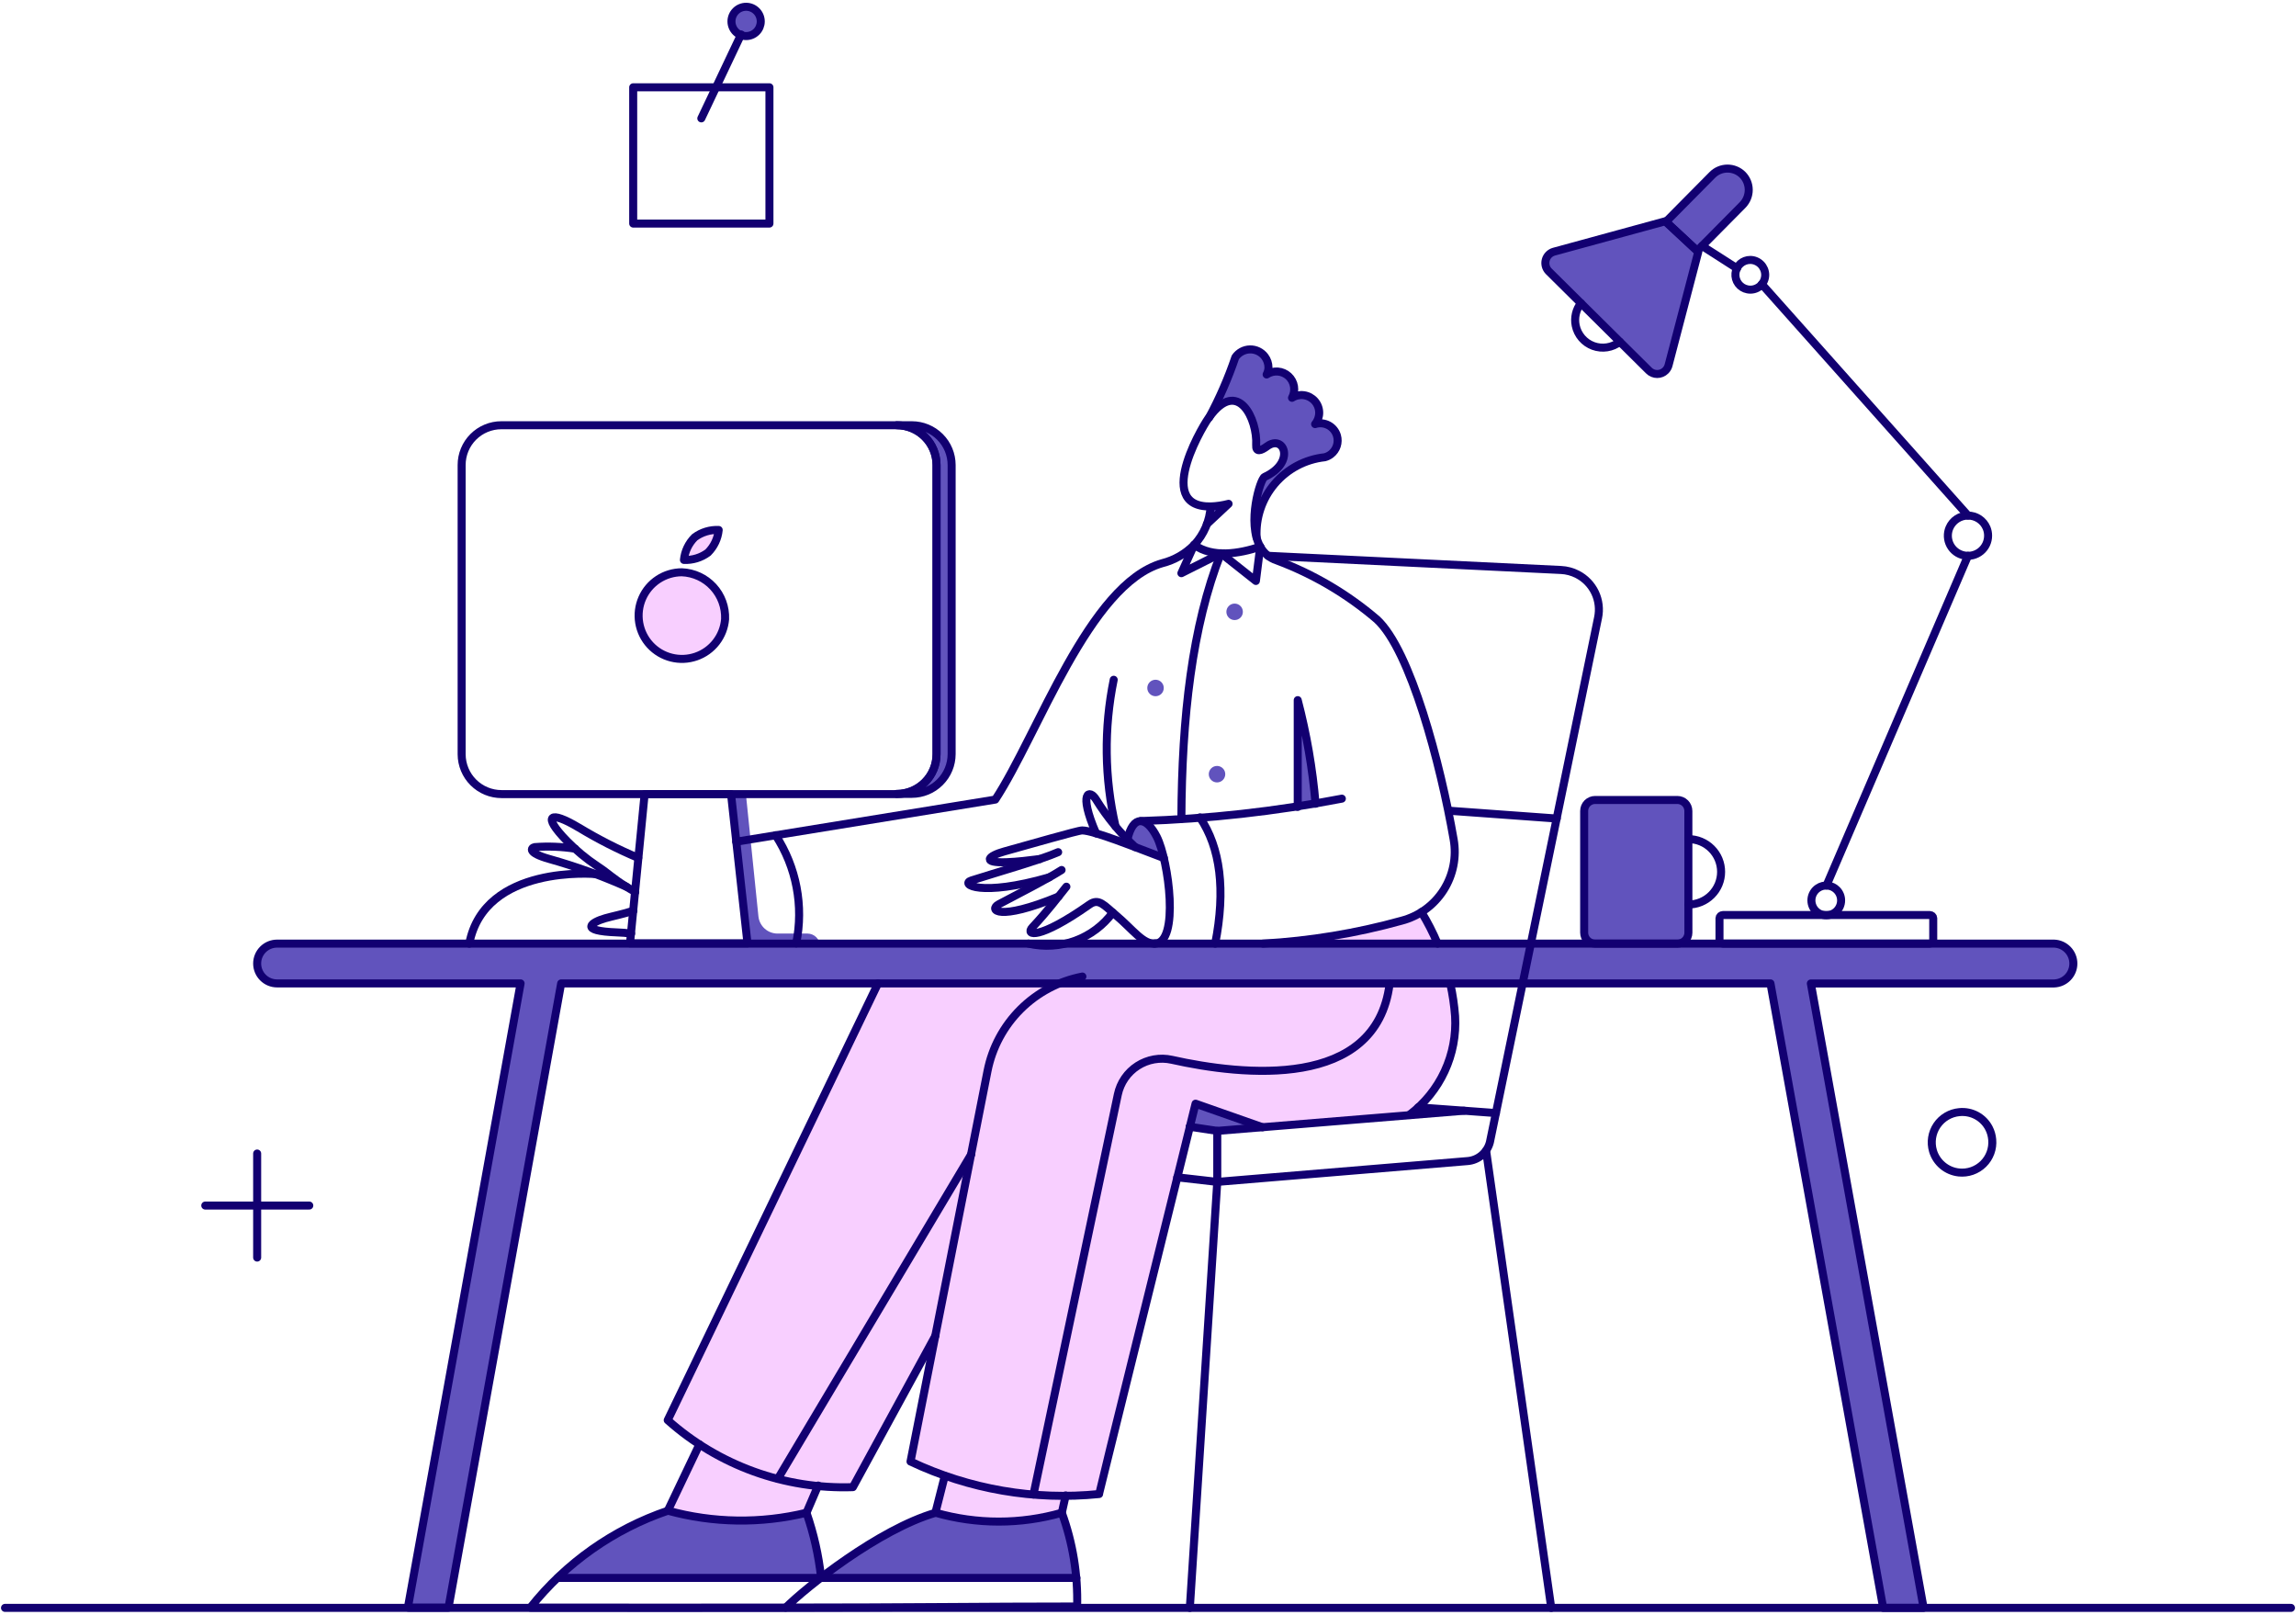 <svg width="458" height="322" viewBox="0 0 458 322" fill="none" xmlns="http://www.w3.org/2000/svg">
<path d="M283.538 181.88C277.811 185.408 259.653 187.743 251.937 188.173H286.737C285.821 186.002 284.752 183.899 283.538 181.88Z" fill="#F8CFFF"/>
<path d="M289.24 196.112H175.146L133.194 283.21C135.185 284.97 137.3 286.583 139.523 288.037L133.24 301.266C142.267 303.745 151.777 303.886 160.874 301.676L163.187 296.278C165.494 296.505 167.812 296.602 170.13 296.569L186.561 266.499L181.622 291.459C183.842 292.554 186.125 293.516 188.459 294.339L186.638 301.671C194.862 304.021 203.582 304.021 211.809 301.671L212.582 298.218C214.804 298.207 217.026 298.112 219.242 297.932L237.345 224.698L242.817 225.519L280.893 222.464C288.722 216.063 292.132 208.107 289.24 196.112Z" fill="#F8CFFF"/>
<path d="M144.64 123.471C144.503 125.144 143.881 126.74 142.851 128.065C141.821 129.391 140.427 130.387 138.84 130.933C137.253 131.479 135.541 131.551 133.914 131.14C132.287 130.729 130.815 129.854 129.677 128.62C128.539 127.386 127.786 125.847 127.508 124.192C127.231 122.537 127.441 120.836 128.114 119.299C128.787 117.761 129.893 116.453 131.297 115.534C132.702 114.615 134.343 114.125 136.022 114.123C138.404 114.221 140.65 115.26 142.266 117.013C143.882 118.766 144.736 121.089 144.64 123.471Z" fill="#F8CFFF"/>
<path d="M141.22 110.202C139.838 111.222 138.148 111.738 136.432 111.661C136.6 109.952 137.359 108.356 138.575 107.146C139.957 106.126 141.647 105.611 143.363 105.687C143.195 107.395 142.437 108.992 141.22 110.202Z" fill="#F8CFFF"/>
<path d="M241.494 101C241.418 102.198 241.175 103.38 240.774 104.511L245.152 100.407C243.962 100.757 242.734 100.956 241.494 101Z" fill="#6153BD"/>
<path d="M258.914 139.659V160.909C260.099 160.726 261.285 160.544 262.47 160.316C261.836 153.347 260.647 146.439 258.914 139.659Z" fill="#6153BD"/>
<path d="M232.329 171.169L226.766 169.117C226.121 168.563 225.497 167.985 224.896 167.384C226.36 161.046 230.277 163.417 232.329 171.169Z" fill="#6153BD"/>
<path d="M189.83 92.737V150.375C189.828 152.479 188.992 154.497 187.504 155.984C186.017 157.472 183.999 158.308 181.895 158.31H178.886C180.99 158.308 183.007 157.472 184.495 155.984C185.983 154.497 186.819 152.479 186.82 150.375V92.737C186.819 90.633 185.983 88.615 184.495 87.128C183.007 85.64 180.99 84.804 178.886 84.802H181.895C183.999 84.804 186.017 85.64 187.504 87.128C188.992 88.615 189.828 90.633 189.83 92.737Z" fill="#6153BD"/>
<path d="M161.056 186.171H155.128C154.178 186.18 153.258 185.834 152.549 185.202C151.839 184.57 151.39 183.696 151.288 182.751L148.79 158.36H145.78L149.109 188.73H163.564C163.571 188.396 163.512 188.064 163.389 187.754C163.266 187.444 163.082 187.161 162.848 186.923C162.615 186.684 162.336 186.495 162.028 186.366C161.72 186.237 161.39 186.171 161.056 186.171Z" fill="#6153BD"/>
<path d="M262.334 84.529C262.872 83.882 263.161 83.064 263.15 82.222C263.139 81.381 262.827 80.571 262.272 79.939C261.717 79.306 260.954 78.893 260.121 78.773C259.288 78.653 258.439 78.835 257.728 79.285C258.115 78.591 258.257 77.787 258.13 77.003C258.004 76.219 257.616 75.501 257.03 74.965C256.445 74.428 255.697 74.104 254.906 74.044C254.114 73.984 253.326 74.191 252.667 74.634C254.793 70.806 248.697 67.534 246.427 71.214C245.023 75.368 243.268 79.395 241.183 83.252C247.019 75.092 250.941 83.754 250.576 88.861C250.622 89.864 251.123 90.138 252.765 88.952C256.139 86.49 258.556 92.235 252.263 95.062C250.324 98.793 249.759 103.087 250.667 107.192C250.622 106.554 249.892 93.831 264.256 91.186C265 91.029 265.667 90.622 266.147 90.033C266.628 89.444 266.892 88.709 266.896 87.949C266.902 87.394 266.777 86.845 266.531 86.348C266.285 85.85 265.925 85.418 265.48 85.086C265.036 84.752 264.52 84.528 263.974 84.431C263.427 84.335 262.865 84.368 262.334 84.529Z" fill="#6153BD"/>
<path d="M247.924 122.012C247.924 122.448 247.751 122.866 247.443 123.175C247.134 123.483 246.716 123.656 246.28 123.656C245.844 123.656 245.426 123.483 245.118 123.175C244.809 122.866 244.636 122.448 244.636 122.012C244.636 121.576 244.809 121.158 245.118 120.85C245.426 120.541 245.844 120.368 246.28 120.368C246.716 120.368 247.134 120.541 247.443 120.85C247.751 121.158 247.924 121.576 247.924 122.012Z" fill="#6153BD"/>
<path d="M232.146 137.197C232.146 137.633 231.973 138.051 231.665 138.359C231.357 138.668 230.938 138.841 230.502 138.841C230.066 138.841 229.648 138.668 229.34 138.359C229.032 138.051 228.858 137.633 228.858 137.197C228.858 136.761 229.032 136.343 229.34 136.034C229.648 135.726 230.066 135.553 230.502 135.553C230.938 135.553 231.357 135.726 231.665 136.034C231.973 136.343 232.146 136.761 232.146 137.197Z" fill="#6153BD"/>
<path d="M244.413 154.388C244.413 154.824 244.24 155.242 243.931 155.55C243.623 155.859 243.205 156.032 242.769 156.032C242.333 156.032 241.915 155.859 241.607 155.55C241.298 155.242 241.125 154.824 241.125 154.388C241.125 153.952 241.298 153.534 241.607 153.226C241.915 152.917 242.333 152.744 242.769 152.744C243.205 152.744 243.623 152.917 243.931 153.226C244.24 153.534 244.413 153.952 244.413 154.388Z" fill="#6153BD"/>
<path d="M334.6 159.541H318.184C317.603 159.541 317.047 159.771 316.636 160.182C316.226 160.592 315.995 161.149 315.995 161.73V185.989C315.995 186.569 316.226 187.126 316.636 187.537C317.047 187.947 317.603 188.178 318.184 188.178H334.6C335.178 188.17 335.731 187.937 336.139 187.528C336.548 187.119 336.781 186.567 336.789 185.989V161.72C336.784 161.142 336.552 160.589 336.142 160.181C335.732 159.773 335.178 159.543 334.6 159.541Z" fill="#6153BD"/>
<path d="M332.2 44.12L309.993 50.185C309.597 50.293 309.236 50.503 308.946 50.794C308.656 51.086 308.448 51.448 308.342 51.844C308.236 52.241 308.236 52.659 308.341 53.056C308.447 53.453 308.655 53.815 308.944 54.106L328.917 73.897C329.134 74.115 329.392 74.288 329.677 74.406C329.961 74.524 330.266 74.585 330.574 74.585C330.882 74.585 331.187 74.524 331.471 74.406C331.756 74.288 332.014 74.115 332.231 73.897C332.521 73.606 332.731 73.245 332.838 72.848L338.766 50.23L332.2 44.12Z" fill="#6153BD"/>
<path d="M347.587 34.842C346.782 34.051 345.696 33.611 344.567 33.62C343.438 33.63 342.36 34.086 341.567 34.89L332.311 44.235L338.551 50.026L347.625 40.861C348.407 40.052 348.841 38.969 348.834 37.843C348.827 36.718 348.379 35.64 347.587 34.842Z" fill="#6153BD"/>
<path d="M151.754 4.28C151.753 4.664 151.676 5.043 151.529 5.397C151.381 5.751 151.165 6.073 150.893 6.343C150.621 6.614 150.299 6.828 149.944 6.974C149.589 7.12 149.209 7.195 148.826 7.194C148.442 7.193 148.063 7.116 147.709 6.969C147.355 6.821 147.033 6.605 146.763 6.333C146.492 6.061 146.278 5.739 146.132 5.384C145.986 5.029 145.911 4.649 145.912 4.266C145.914 3.491 146.224 2.749 146.773 2.202C147.322 1.656 148.065 1.35 148.84 1.352C149.615 1.354 150.357 1.663 150.903 2.213C151.45 2.762 151.756 3.505 151.754 4.28Z" fill="#6153BD"/>
<path d="M211.809 301.676C203.582 304.026 194.865 304.026 186.638 301.676C178.931 303.91 163.792 314.672 163.792 314.672H214.727C214.245 310.244 213.266 305.885 211.809 301.676Z" fill="#6153BD"/>
<path d="M160.874 301.676C151.778 303.886 142.266 303.745 133.24 301.266C124.976 303.975 117.452 308.564 111.261 314.672H163.746C163.107 310.276 162.147 305.932 160.874 301.676Z" fill="#6153BD"/>
<path d="M251.846 224.794L242.817 225.524L237.345 224.703L238.485 220.098L251.846 224.794Z" fill="#6153BD"/>
<path d="M409.758 188.178H55.264C54.212 188.178 53.203 188.596 52.459 189.34C51.715 190.084 51.297 191.093 51.297 192.145C51.297 193.197 51.715 194.206 52.459 194.95C53.203 195.694 54.212 196.112 55.264 196.112H103.847L81.484 319.916C81.446 320.142 81.431 320.372 81.439 320.6H89.464L111.938 196.112H353.169L375.65 320.646H383.675C383.63 320.418 383.63 320.19 383.584 319.926L361.223 196.122H409.758C410.787 196.086 411.761 195.652 412.476 194.912C413.191 194.172 413.59 193.183 413.59 192.154C413.59 191.126 413.191 190.137 412.476 189.397C411.761 188.657 410.787 188.213 409.758 188.178Z" fill="#6153BD"/>
<path d="M151.754 4.28C151.753 4.664 151.676 5.043 151.529 5.397C151.381 5.751 151.165 6.073 150.893 6.343C150.621 6.614 150.299 6.828 149.944 6.974C149.589 7.12 149.209 7.195 148.826 7.194C148.442 7.193 148.063 7.116 147.709 6.969C147.355 6.821 147.033 6.605 146.763 6.333C146.492 6.061 146.278 5.739 146.132 5.384C145.986 5.029 145.911 4.649 145.912 4.266C145.914 3.491 146.224 2.749 146.773 2.202C147.322 1.656 148.065 1.35 148.84 1.352C149.615 1.354 150.357 1.663 150.903 2.213C151.45 2.762 151.756 3.505 151.754 4.28Z" stroke="#120071" stroke-width="1.6"/>
<path d="M347.587 34.842C346.782 34.051 345.696 33.611 344.567 33.62C343.438 33.63 342.36 34.086 341.567 34.89L332.311 44.235L338.551 50.026L347.625 40.861C348.407 40.052 348.841 38.969 348.834 37.843C348.827 36.718 348.379 35.64 347.587 34.842Z" stroke="#120071" stroke-width="1.6" stroke-linejoin="round"/>
<path d="M409.758 188.178H55.264C54.212 188.178 53.203 188.596 52.459 189.34C51.715 190.084 51.297 191.093 51.297 192.145C51.297 193.197 51.715 194.206 52.459 194.95C53.203 195.694 54.212 196.112 55.264 196.112H103.847L81.484 319.916C81.446 320.142 81.431 320.372 81.439 320.6H89.464L111.938 196.112H353.169L375.65 320.646H383.675C383.63 320.418 383.63 320.19 383.584 319.926L361.223 196.122H409.758C410.787 196.086 411.761 195.652 412.476 194.912C413.191 194.172 413.59 193.183 413.59 192.154C413.59 191.126 413.191 190.137 412.476 189.397C411.761 188.657 410.787 188.213 409.758 188.178Z" stroke="#120071" stroke-width="1.6" stroke-linejoin="round"/>
<path d="M221.978 181.976C220.085 184.54 217.483 186.493 214.493 187.595C211.503 188.697 208.255 188.9 205.151 188.178" stroke="#120071" stroke-width="1.6" stroke-linecap="round" stroke-linejoin="round"/>
<path d="M118.84 174.315C118.84 174.315 96.666 172.266 93.611 188.178" stroke="#120071" stroke-width="1.6" stroke-linecap="round" stroke-linejoin="round"/>
<path d="M126.719 177.872C126.035 177.507 125.483 177.152 124.941 176.823C122.363 175.266 121.43 174.224 119.15 172.719C116.957 171.266 114.924 169.584 113.085 167.703C108.021 162.507 109.71 161.593 115.41 165.013L115.502 165.058C119.286 167.351 123.234 169.363 127.312 171.08" stroke="#120071" stroke-width="1.6" stroke-linecap="round" stroke-linejoin="round"/>
<path d="M124.941 176.823C119.959 174.62 114.826 172.775 109.581 171.303C105.16 170.06 105.933 169.064 106.662 168.932C109.356 168.727 112.064 168.834 114.733 169.251" stroke="#120071" stroke-width="1.6" stroke-linecap="round" stroke-linejoin="round"/>
<path d="M125.899 186.171C124.976 186.049 124.047 185.973 123.117 185.943C115.233 185.655 118.012 183.901 120.746 183.116C122.162 182.71 124.485 182.25 126.355 181.611" stroke="#120071" stroke-width="1.6" stroke-linecap="round" stroke-linejoin="round"/>
<path d="M296.442 229.446L309.438 320.646" stroke="#120071" stroke-width="1.6" stroke-linecap="round" stroke-linejoin="round"/>
<path d="M310.533 163.234L289.192 161.684" stroke="#120071" stroke-width="1.6" stroke-linecap="round" stroke-linejoin="round"/>
<path d="M212.581 298.222L211.809 301.676" stroke="#120071" stroke-width="1.6" stroke-linecap="round" stroke-linejoin="round"/>
<path d="M186.592 301.676L188.459 294.344" stroke="#120071" stroke-width="1.6" stroke-linecap="round" stroke-linejoin="round"/>
<path d="M163.199 296.25L160.874 301.676" stroke="#120071" stroke-width="1.6" stroke-linecap="round" stroke-linejoin="round"/>
<path d="M133.194 301.311L139.523 288.037" stroke="#120071" stroke-width="1.6" stroke-linecap="round" stroke-linejoin="round"/>
<path d="M186.592 266.382L170.13 296.569C156.558 297.035 143.328 292.251 133.194 283.21L175.146 196.112" stroke="#120071" stroke-width="1.6" stroke-linecap="round" stroke-linejoin="round"/>
<path d="M206.154 298.04L222.981 218.274C223.226 217.108 223.699 216.003 224.375 215.023C225.05 214.042 225.913 213.205 226.914 212.56C227.915 211.916 229.034 211.476 230.206 211.267C231.378 211.058 232.58 211.083 233.742 211.342C247.9 214.508 274.516 217.417 277.194 196.218" stroke="#120071" stroke-width="1.6" stroke-linecap="round" stroke-linejoin="round"/>
<path d="M146.853 167.854L198.539 159.454C207.067 146.494 217.195 116.475 231.873 112.304C234.28 111.69 236.472 110.429 238.211 108.656" stroke="#120071" stroke-width="1.6" stroke-linecap="round" stroke-linejoin="round"/>
<path d="M241.495 101C242.703 100.957 243.903 100.78 245.073 100.472L240.753 104.511" stroke="#120071" stroke-width="1.6" stroke-linecap="round" stroke-linejoin="round"/>
<path d="M251.39 109.016C252.095 110.312 253.269 111.291 254.673 111.752C261.967 114.474 268.727 118.455 274.646 123.512C281.399 129.709 287.366 152.415 289.967 167.379C290.596 170.897 289.875 174.523 287.948 177.532C286.02 180.541 283.029 182.713 279.57 183.613C270.549 186.118 261.285 187.647 251.937 188.173" stroke="#120071" stroke-width="1.6" stroke-linecap="round" stroke-linejoin="round"/>
<path d="M267.669 159.267C254.433 161.82 241.014 163.314 227.541 163.736" stroke="#120071" stroke-width="1.6" stroke-linecap="round" stroke-linejoin="round"/>
<path d="M262.425 160.28C261.832 153.305 260.642 146.394 258.868 139.623V160.918" stroke="#120071" stroke-width="1.6" stroke-linecap="round" stroke-linejoin="round"/>
<path d="M154.718 166.563C158.872 172.932 160.347 180.683 158.822 188.132" stroke="#120071" stroke-width="1.6" stroke-linecap="round" stroke-linejoin="round"/>
<path d="M211.079 169.938C207.568 171.488 198.585 174.044 193.751 175.592C191.471 176.312 195.529 178.921 209.301 174.954" stroke="#120071" stroke-width="1.6" stroke-linecap="round" stroke-linejoin="round"/>
<path d="M211.763 173.494C208.435 175.592 203.603 178.006 199.223 180.334C197.171 181.426 199.041 183.8 211.171 178.784" stroke="#120071" stroke-width="1.6" stroke-linecap="round" stroke-linejoin="round"/>
<path d="M212.721 176.823C210.801 179.194 209.138 181.494 205.926 184.94C204.431 186.546 207.177 187.52 217.326 180.38C219.198 179.062 220.206 180.507 222.662 182.569C225.909 185.293 228.088 188.451 230.459 188.132" stroke="#120071" stroke-width="1.6" stroke-linecap="round" stroke-linejoin="round"/>
<path d="M218.649 166.198C215.001 157.798 217.372 157.318 218.649 159.45C220.813 162.943 223.434 166.132 226.442 168.932" stroke="#120071" stroke-width="1.6" stroke-linecap="round" stroke-linejoin="round"/>
<path d="M224.896 167.384C226.034 162.44 228.671 162.795 230.75 166.87C233.15 171.584 235.338 188.178 230.322 188.178" stroke="#120071" stroke-width="1.6" stroke-linecap="round" stroke-linejoin="round"/>
<path d="M232.161 171.106C226.797 169.105 218.19 165.606 215.867 165.606C215.001 165.606 205.105 168.486 200.317 169.801C197.171 170.67 195.669 172.122 200.773 171.944C202.917 171.87 205.288 171.579 207.431 171.306" stroke="#120071" stroke-width="1.6" stroke-linecap="round" stroke-linejoin="round"/>
<path d="M222.16 135.56C220.182 145.216 220.307 155.186 222.525 164.79" stroke="#120071" stroke-width="1.6" stroke-linecap="round" stroke-linejoin="round"/>
<path d="M149.109 188.132H125.67L128.589 158.355H145.826L149.109 188.132Z" stroke="#120071" stroke-width="1.6" stroke-linecap="round" stroke-linejoin="round"/>
<path d="M144.64 123.471C144.503 125.144 143.881 126.74 142.851 128.065C141.821 129.391 140.427 130.387 138.84 130.933C137.253 131.479 135.541 131.551 133.914 131.14C132.287 130.73 130.815 129.854 129.677 128.62C128.539 127.386 127.786 125.847 127.508 124.192C127.231 122.537 127.441 120.836 128.114 119.299C128.787 117.761 129.893 116.453 131.297 115.534C132.702 114.615 134.343 114.125 136.022 114.123C138.404 114.221 140.65 115.26 142.266 117.013C143.882 118.766 144.736 121.089 144.64 123.471Z" stroke="#120071" stroke-width="1.6" stroke-linecap="round" stroke-linejoin="round"/>
<path d="M141.22 110.202C139.838 111.222 138.148 111.738 136.432 111.661C136.6 109.952 137.359 108.356 138.575 107.146C139.957 106.126 141.647 105.611 143.363 105.687C143.195 107.395 142.437 108.992 141.22 110.202Z" stroke="#120071" stroke-width="1.6" stroke-linecap="round" stroke-linejoin="round"/>
<path d="M241.175 83.298C243.256 79.438 245.011 75.411 246.419 71.259C246.744 70.783 247.178 70.392 247.684 70.117C248.191 69.842 248.755 69.692 249.331 69.679C249.907 69.666 250.478 69.791 250.996 70.043C251.515 70.295 251.965 70.666 252.311 71.127C252.772 71.744 253.024 72.495 253.031 73.266C253.027 73.76 252.901 74.245 252.666 74.679C253.326 74.239 254.114 74.033 254.904 74.094C255.694 74.156 256.441 74.48 257.024 75.017C257.608 75.553 257.995 76.27 258.122 77.052C258.25 77.834 258.111 78.636 257.728 79.33C258.439 78.88 259.288 78.699 260.121 78.819C260.954 78.939 261.716 79.352 262.272 79.984C262.827 80.617 263.139 81.427 263.15 82.268C263.161 83.109 262.872 83.927 262.334 84.574C262.772 84.434 263.234 84.383 263.693 84.424C264.152 84.466 264.597 84.598 265.004 84.814C265.41 85.03 265.77 85.325 266.06 85.682C266.351 86.039 266.568 86.451 266.697 86.893C266.888 87.56 266.874 88.269 266.658 88.927C266.441 89.586 266.032 90.165 265.482 90.589C265.117 90.868 264.699 91.072 264.254 91.186C260.37 91.607 256.796 93.501 254.268 96.479C251.739 99.457 250.45 103.292 250.665 107.192" stroke="#120071" stroke-width="1.6" stroke-linecap="round" stroke-linejoin="round"/>
<path d="M251.39 109.016L250.523 115.856L243.547 110.338L235.658 114.306L238.211 108.651" stroke="#120071" stroke-width="1.6" stroke-linecap="round" stroke-linejoin="round"/>
<path d="M243.547 110.338C237.801 124.839 235.749 143.034 235.658 163.28" stroke="#120071" stroke-width="1.6" stroke-linecap="round" stroke-linejoin="round"/>
<path d="M336.798 167.338C338.529 167.338 340.187 168.025 341.409 169.249C342.015 169.854 342.496 170.572 342.825 171.363C343.153 172.154 343.322 173.003 343.322 173.859C343.322 174.716 343.153 175.564 342.825 176.355C342.496 177.146 342.015 177.865 341.409 178.47C340.187 179.694 338.529 180.38 336.798 180.38" stroke="#120071" stroke-width="1.6" stroke-linecap="round" stroke-linejoin="round"/>
<path d="M396.58 106.827C396.581 107.421 396.45 108.007 396.197 108.544C395.943 109.081 395.574 109.555 395.115 109.931C394.656 110.308 394.119 110.578 393.543 110.722C392.968 110.866 392.367 110.88 391.785 110.763C391.202 110.648 390.653 110.406 390.175 110.052C389.698 109.699 389.305 109.244 389.025 108.721C388.745 108.197 388.585 107.618 388.556 107.025C388.528 106.431 388.631 105.839 388.859 105.291C389.164 104.559 389.679 103.933 390.34 103.493C391 103.052 391.775 102.817 392.569 102.817C393.362 102.817 394.138 103.051 394.799 103.491C395.459 103.931 395.974 104.557 396.28 105.289C396.482 105.776 396.582 106.299 396.58 106.827Z" stroke="#120071" stroke-width="1.6" stroke-linecap="round" stroke-linejoin="round"/>
<path d="M364.341 176.595L392.567 110.84" stroke="#120071" stroke-width="1.6" stroke-linecap="round" stroke-linejoin="round"/>
<path d="M392.567 102.814L351.436 56.667" stroke="#120071" stroke-width="1.6" stroke-linecap="round" stroke-linejoin="round"/>
<path d="M346.511 53.521L339.534 49.052" stroke="#120071" stroke-width="1.6" stroke-linecap="round" stroke-linejoin="round"/>
<path d="M323.118 68.158C322.378 68.737 321.503 69.117 320.575 69.263C319.647 69.408 318.698 69.314 317.816 68.99C316.935 68.666 316.151 68.122 315.539 67.41C314.926 66.698 314.506 65.841 314.317 64.921C314.158 64.144 314.169 63.343 314.35 62.571C314.531 61.799 314.878 61.076 315.366 60.452" stroke="#120071" stroke-width="1.6" stroke-linecap="round" stroke-linejoin="round"/>
<path d="M352.12 54.798C352.121 55.236 352.025 55.67 351.838 56.066C351.651 56.463 351.378 56.813 351.039 57.092C350.7 57.37 350.303 57.569 349.877 57.675C349.452 57.781 349.008 57.791 348.578 57.704C347.852 57.565 347.204 57.16 346.762 56.568C346.319 55.976 346.114 55.24 346.187 54.505C346.259 53.769 346.604 53.087 347.153 52.593C347.703 52.099 348.417 51.828 349.156 51.834C349.939 51.845 350.686 52.161 351.24 52.714C351.793 53.267 352.109 54.015 352.12 54.798Z" stroke="#120071" stroke-width="1.6" stroke-linecap="round" stroke-linejoin="round"/>
<path d="M367.259 179.559C367.26 179.998 367.164 180.431 366.977 180.828C366.79 181.225 366.517 181.575 366.178 181.853C365.839 182.132 365.442 182.331 365.016 182.437C364.59 182.543 364.147 182.553 363.717 182.466C363.142 182.352 362.613 182.07 362.2 181.654C361.891 181.344 361.654 180.969 361.507 180.557C361.36 180.144 361.306 179.704 361.349 179.269C361.392 178.833 361.53 178.412 361.755 178.036C361.98 177.66 362.285 177.339 362.649 177.094C363.218 176.712 363.903 176.539 364.587 176.606C365.27 176.673 365.908 176.975 366.393 177.462C366.668 177.737 366.886 178.064 367.035 178.424C367.184 178.784 367.26 179.17 367.259 179.559Z" stroke="#120071" stroke-width="1.6" stroke-linecap="round" stroke-linejoin="round"/>
<path d="M242.817 235.693L237.345 320.646" stroke="#120071" stroke-width="1.6" stroke-linecap="round" stroke-linejoin="round"/>
<path d="M153.486 44.583H126.309V17.406H153.486V44.583Z" stroke="#120071" stroke-width="1.6" stroke-linecap="round" stroke-linejoin="round"/>
<path d="M139.897 23.607L147.832 6.872" stroke="#120071" stroke-width="1.6" stroke-linecap="round" stroke-linejoin="round"/>
<path d="M61.694 240.411H40.946" stroke="#120071" stroke-width="1.6" stroke-linecap="round" stroke-linejoin="round"/>
<path d="M51.297 250.786V230.038" stroke="#120071" stroke-width="1.6" stroke-linecap="round" stroke-linejoin="round"/>
<path d="M397.401 227.257C397.482 228.147 397.366 229.044 397.059 229.883C396.752 230.723 396.262 231.484 395.626 232.111C394.989 232.738 394.221 233.216 393.377 233.511C392.533 233.805 391.634 233.909 390.745 233.814C389.557 233.687 388.433 233.211 387.515 232.446C386.596 231.681 385.925 230.661 385.585 229.515C385.333 228.658 385.274 227.756 385.412 226.873C385.55 225.99 385.882 225.149 386.384 224.41C386.886 223.671 387.545 223.052 388.315 222.598C389.084 222.144 389.945 221.866 390.834 221.785C392.028 221.662 393.23 221.901 394.286 222.472C395.341 223.042 396.2 223.918 396.75 224.984C397.115 225.69 397.336 226.462 397.401 227.257Z" stroke="#120071" stroke-width="1.6" stroke-linecap="round" stroke-linejoin="round"/>
<path d="M1 320.646H457" stroke="#120071" stroke-width="1.6" stroke-linecap="round" stroke-linejoin="round"/>
<path d="M163.792 314.672H214.727" stroke="#120071" stroke-width="1.6" stroke-linecap="round" stroke-linejoin="round"/>
<path d="M111.215 314.672H163.701" stroke="#120071" stroke-width="1.6" stroke-linecap="round" stroke-linejoin="round"/>
<path d="M163.789 314.6C163.306 310.195 162.328 305.859 160.873 301.674C151.777 303.884 142.266 303.742 133.24 301.263C122.421 304.937 112.891 311.65 105.789 320.6C126.856 320.6 140.855 320.646 156.724 320.6" stroke="#120071" stroke-width="1.6" stroke-linecap="round" stroke-linejoin="round"/>
<path d="M211.809 301.676C203.582 304.026 194.865 304.026 186.638 301.676C175.281 304.969 160.749 316.575 156.724 320.6C180.801 320.6 195.94 320.372 214.864 320.372C215.031 314.003 213.995 307.66 211.809 301.676Z" stroke="#120071" stroke-width="1.6" stroke-linecap="round" stroke-linejoin="round"/>
<path d="M237.345 224.703L238.485 220.098L251.846 224.794" stroke="#120071" stroke-width="1.6" stroke-linecap="round" stroke-linejoin="round"/>
<path d="M237.345 224.703L242.817 225.524L292.058 221.502" stroke="#120071" stroke-width="1.6" stroke-linecap="round" stroke-linejoin="round"/>
<path d="M298.403 221.967L282.899 220.827" stroke="#120071" stroke-width="1.6" stroke-linecap="round" stroke-linejoin="round"/>
<path d="M155.174 294.882L193.751 230.175" stroke="#120071" stroke-width="1.6" stroke-linecap="round" stroke-linejoin="round"/>
<path d="M239.351 163.006C243.455 169.071 244.504 177.462 242.406 188.178" stroke="#120071" stroke-width="1.6" stroke-linecap="round" stroke-linejoin="round"/>
<path d="M234.837 234.781L242.817 235.693L292.737 231.543C293.785 231.462 294.781 231.052 295.583 230.373C296.385 229.693 296.953 228.779 297.206 227.758L318.775 123.198C319.132 121.506 318.924 119.743 318.183 118.181C317.441 116.619 316.207 115.343 314.671 114.55C313.653 114.022 312.533 113.721 311.387 113.667L252.94 110.84" stroke="#120071" stroke-width="1.6" stroke-linecap="round" stroke-linejoin="round"/>
<path d="M215.913 194.744C211.243 195.644 206.947 197.917 203.576 201.271C200.205 204.626 197.911 208.911 196.989 213.577L181.629 291.462C193.345 297.006 206.353 299.247 219.249 297.942C219.249 297.716 233.214 241.395 237.352 224.708" stroke="#120071" stroke-width="1.6" stroke-linecap="round" stroke-linejoin="round"/>
<path d="M178.886 84.802C180.99 84.804 183.007 85.64 184.495 87.128C185.983 88.615 186.819 90.633 186.82 92.737V150.421C186.82 152.526 185.984 154.544 184.497 156.033C183.009 157.522 180.991 158.359 178.886 158.36H100.043C97.938 158.359 95.918 157.523 94.427 156.036C92.936 154.549 92.094 152.531 92.087 150.426V92.737C92.085 91.695 92.289 90.664 92.686 89.701C93.083 88.739 93.666 87.864 94.402 87.127C95.138 86.39 96.011 85.805 96.973 85.407C97.935 85.008 98.966 84.802 100.007 84.802H178.886Z" stroke="#120071" stroke-width="1.6" stroke-linecap="round" stroke-linejoin="round"/>
<path d="M189.83 92.737V150.375C189.828 152.479 188.992 154.497 187.504 155.984C186.017 157.472 183.999 158.308 181.895 158.31H178.886C180.99 158.308 183.007 157.472 184.495 155.984C185.983 154.497 186.819 152.479 186.82 150.375V92.737C186.819 90.633 185.983 88.615 184.495 87.128C183.007 85.64 180.99 84.804 178.886 84.802H181.895C183.999 84.804 186.017 85.64 187.504 87.128C188.992 88.615 189.828 90.633 189.83 92.737Z" stroke="#120071" stroke-width="1.6" stroke-linecap="round" stroke-linejoin="round"/>
<path d="M252.76 89C256.12 86.523 258.52 92.247 252.258 95.11C251.387 95.509 248.701 104.276 251.392 109.03C247.096 110.444 241.907 111.286 238.213 108.666C240.164 106.569 241.324 103.859 241.494 101C229.638 101.182 240.947 83.262 241.175 83.262C246.971 75.157 250.878 83.684 250.576 88.762C250.487 90.262 251.538 89.895 252.76 89Z" stroke="#120071" stroke-width="1.6" stroke-linecap="round" stroke-linejoin="round"/>
<path d="M281.138 222.32C284.167 220.05 286.586 217.064 288.177 213.629C289.769 210.194 290.484 206.419 290.258 202.64C290.092 200.482 289.777 198.337 289.314 196.222" stroke="#120071" stroke-width="1.6" stroke-linecap="round" stroke-linejoin="round"/>
<path d="M283.538 181.88C284.772 183.893 285.852 185.998 286.766 188.175" stroke="#120071" stroke-width="1.6" stroke-linecap="round" stroke-linejoin="round"/>
<path d="M336.798 185.989C336.798 186.569 336.568 187.126 336.157 187.537C335.747 187.947 335.19 188.178 334.61 188.178H318.194C317.613 188.178 317.056 187.947 316.646 187.537C316.235 187.126 316.005 186.569 316.005 185.989V161.72C316.005 161.139 316.235 160.583 316.646 160.172C317.056 159.762 317.613 159.531 318.194 159.531H334.6C335.18 159.532 335.737 159.763 336.147 160.173C336.557 160.583 336.788 161.14 336.789 161.72L336.798 185.989Z" stroke="#120071" stroke-width="1.6" stroke-linecap="round" stroke-linejoin="round"/>
<path d="M384.952 182.478C385.132 182.482 385.302 182.55 385.432 182.665C385.494 182.72 385.544 182.787 385.579 182.862C385.614 182.937 385.633 183.019 385.636 183.102V187.549C385.633 187.632 385.614 187.713 385.579 187.788C385.544 187.863 385.494 187.93 385.432 187.986C385.299 188.102 385.129 188.169 384.952 188.173H343.684C343.507 188.169 343.337 188.102 343.204 187.986C343.142 187.93 343.092 187.863 343.057 187.788C343.022 187.713 343.003 187.632 343 187.549V183.102C343.003 183.019 343.022 182.937 343.057 182.862C343.092 182.787 343.142 182.72 343.204 182.665C343.337 182.548 343.507 182.482 343.684 182.478H384.952Z" stroke="#120071" stroke-width="1.6" stroke-linecap="round" stroke-linejoin="round"/>
<path d="M242.817 235.693V225.524" stroke="#120071" stroke-width="1.6" stroke-linecap="round" stroke-linejoin="round"/>
<path d="M332.2 44.12L309.993 50.185C309.597 50.293 309.236 50.503 308.946 50.794C308.656 51.086 308.448 51.448 308.342 51.844C308.236 52.241 308.236 52.659 308.341 53.056C308.447 53.453 308.655 53.815 308.944 54.106L328.917 73.897C329.134 74.115 329.392 74.288 329.677 74.406C329.961 74.524 330.266 74.585 330.574 74.585C330.882 74.585 331.187 74.524 331.471 74.406C331.756 74.288 332.014 74.115 332.231 73.897C332.521 73.606 332.731 73.245 332.838 72.848L338.766 50.23L332.2 44.12Z" stroke="#120071" stroke-width="1.6" stroke-linejoin="round"/>
</svg>
